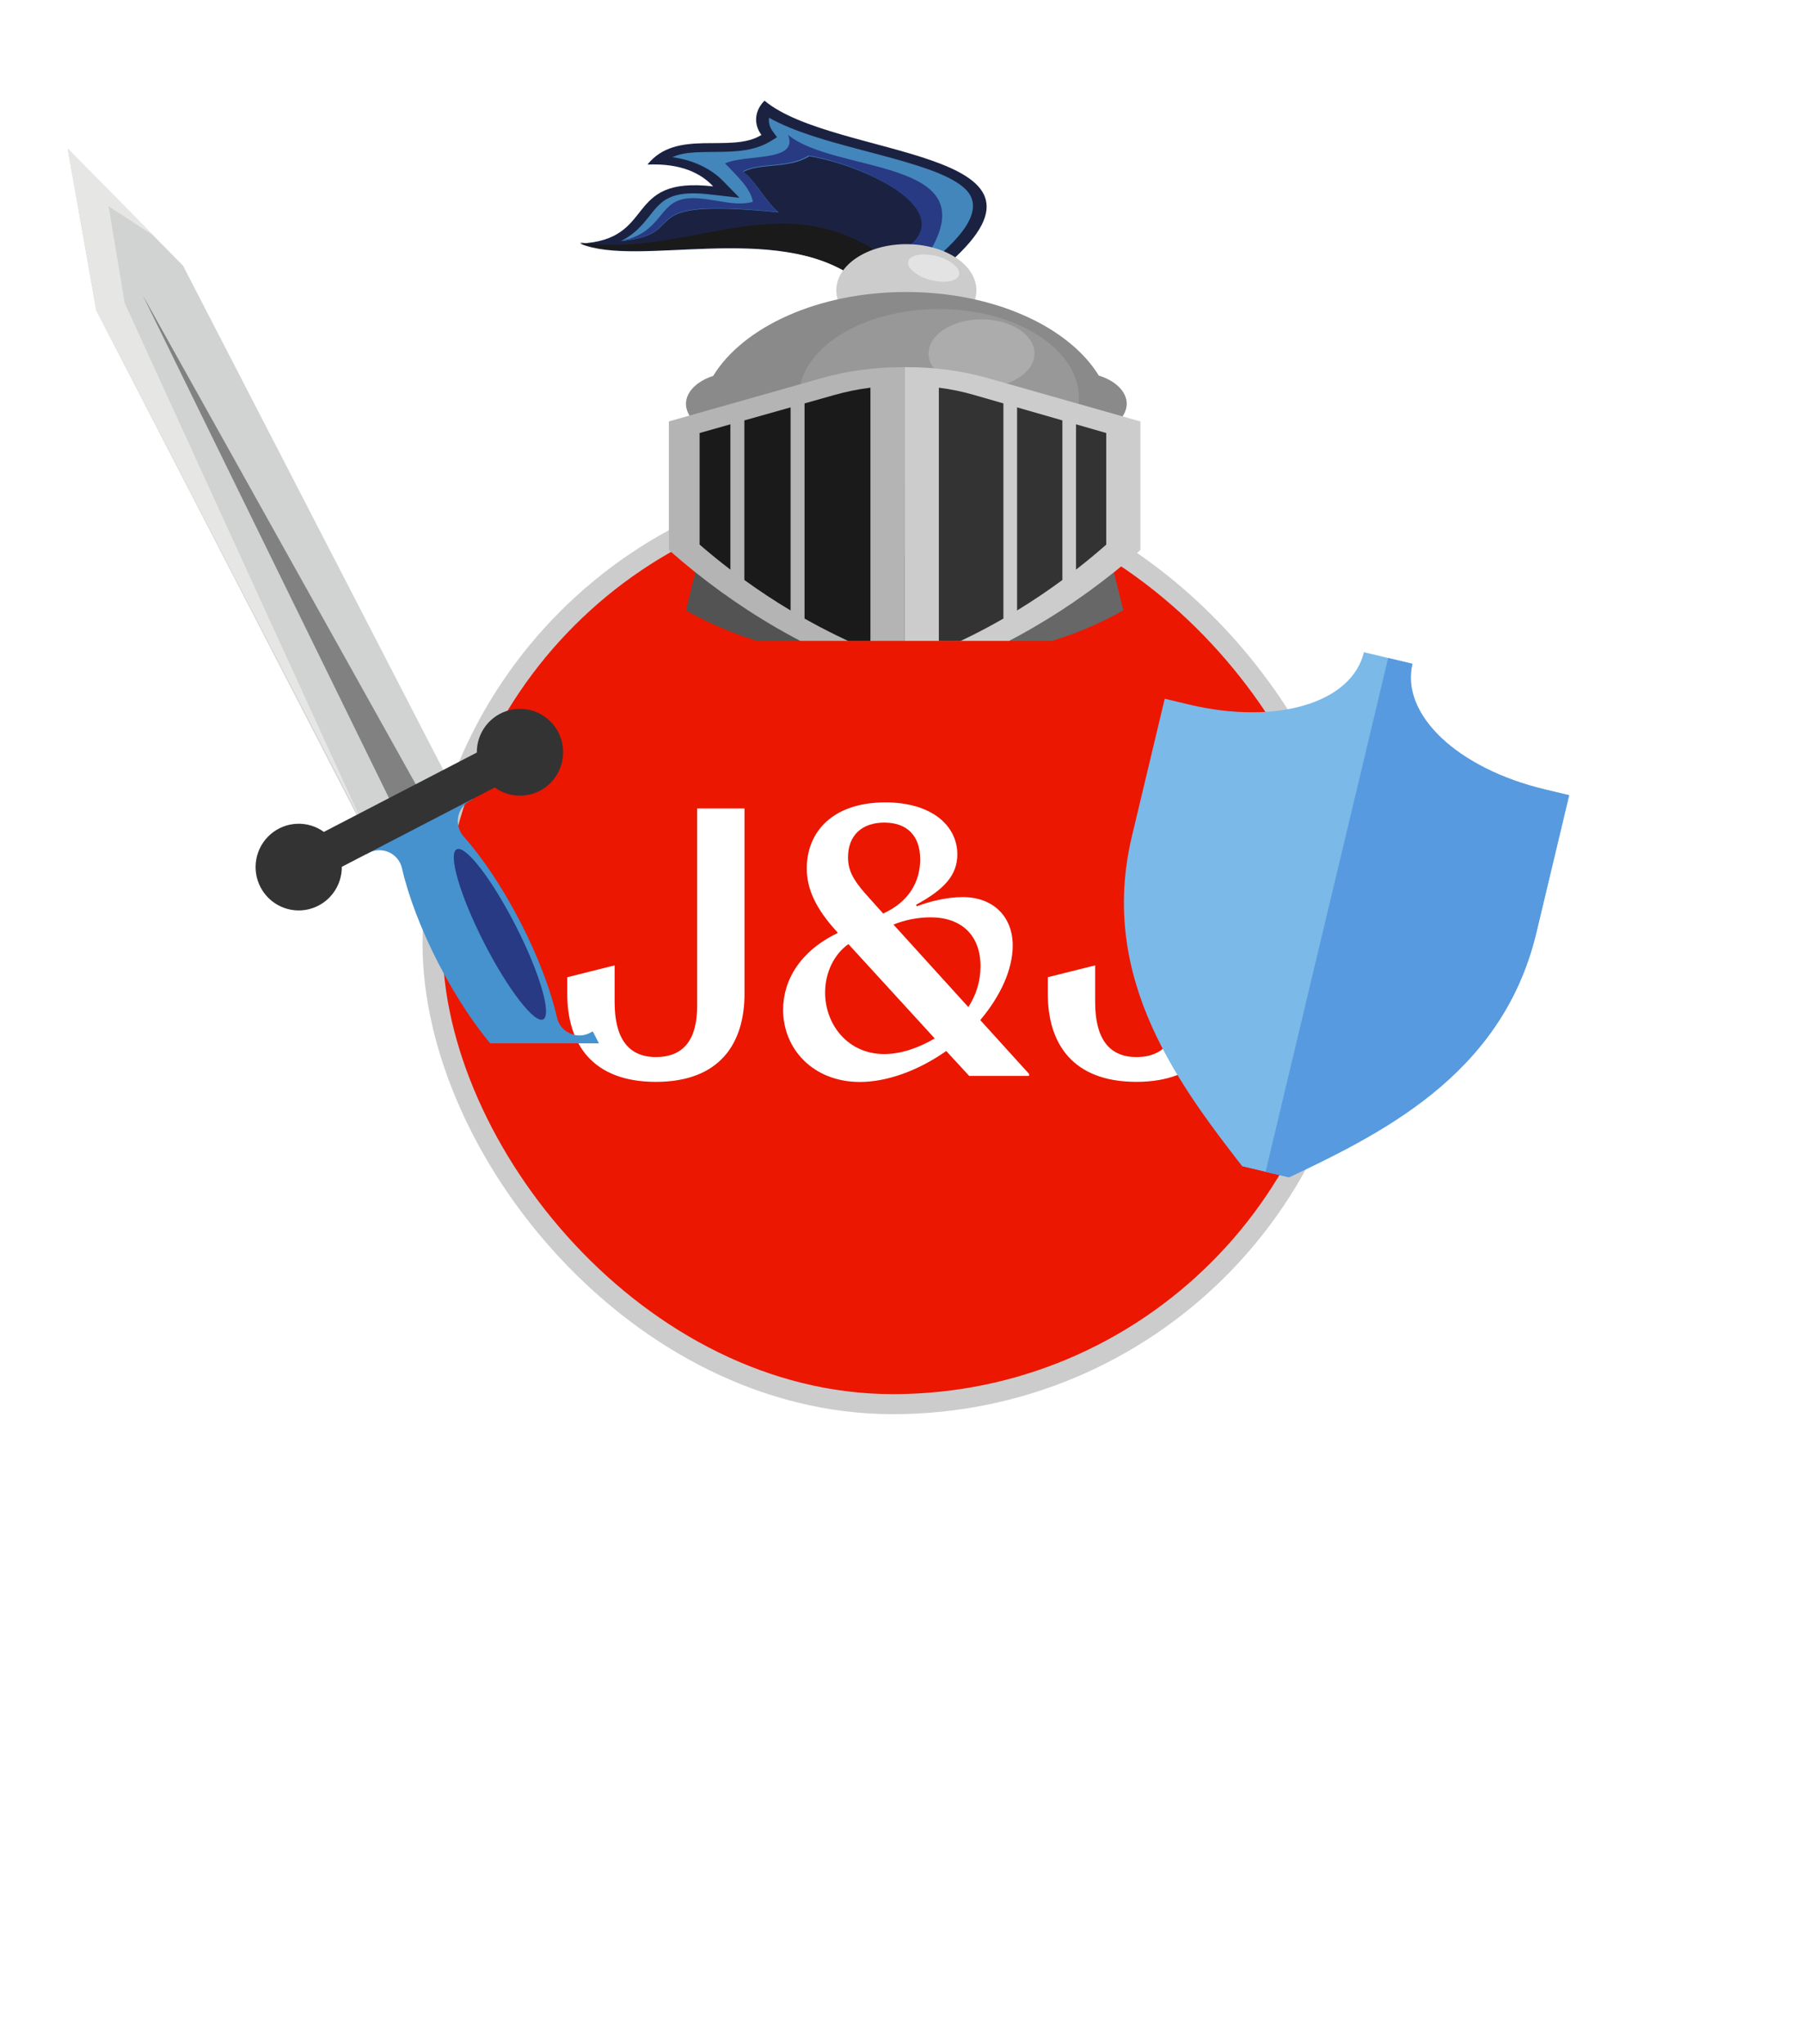 <svg width="90" height="102" viewBox="0 0 90 102" fill="none" xmlns="http://www.w3.org/2000/svg">
<rect x="21.58" y="24.128" width="45.934" height="45.934" rx="22.967" fill="#EB1700"/>
<rect x="21.58" y="24.128" width="45.934" height="45.934" rx="22.967" stroke="#CDCCCC"/>
<path d="M37.142 40.34H34.78V50.192C34.78 51.792 34.169 52.743 32.721 52.743C31.292 52.743 30.663 51.733 30.663 49.999V48.169L28.3 48.76V49.578C28.3 52.073 29.54 53.981 32.721 53.981C35.903 53.981 37.143 52.075 37.143 49.578V40.34M61.116 40.34H58.753V50.192C58.753 51.792 58.142 52.743 56.694 52.743C55.265 52.743 54.636 51.733 54.636 49.999V48.169L52.273 48.759V49.577C52.273 52.072 53.513 53.98 56.694 53.98C59.877 53.98 61.116 52.074 61.116 49.577V40.34ZM44.117 52.594C42.287 52.594 41.164 51.108 41.164 49.527C41.164 48.536 41.603 47.621 42.326 47.107L46.633 51.814C45.832 52.29 44.936 52.594 44.117 52.594ZM48.309 50.249L44.574 46.132C45.162 45.896 45.789 45.773 46.422 45.771C47.967 45.771 48.917 46.668 48.917 48.213C48.918 48.936 48.706 49.644 48.309 50.25M44.059 45.581L43.24 44.666C42.514 43.865 42.307 43.369 42.307 42.778C42.307 41.674 43.011 41.044 44.116 41.044C45.242 41.044 45.907 41.692 45.907 42.875C45.907 43.961 45.373 44.99 44.059 45.581ZM44.173 40.036C41.543 40.036 40.249 41.505 40.249 43.332C40.249 44.323 40.667 45.315 41.775 46.513L41.793 46.553C39.927 47.45 39.069 48.897 39.069 50.384C39.069 52.347 40.574 53.986 42.9 53.986C44.233 53.986 45.796 53.433 47.207 52.442L48.35 53.682H51.342V53.587L48.904 50.899C49.934 49.68 50.524 48.346 50.524 47.181C50.524 45.734 49.551 44.761 48.028 44.761C47.228 44.761 46.331 44.991 45.741 45.22L45.701 45.144C47.15 44.362 47.76 43.639 47.76 42.627C47.757 41.18 46.461 40.036 44.173 40.036" fill="white"/>
<g clip-path="url(#clip0_186_6807)">
<g filter="url(#filter0_d_186_6807)">
<path d="M66.918 55.402L66.304 54.617C62.939 50.298 58.752 44.925 60.47 37.725L62.107 30.864L63.317 31.153C67.689 32.196 71.44 31.074 72.044 28.543L74.465 29.12C73.862 31.651 76.703 34.346 81.074 35.389L82.284 35.678L80.648 42.538C78.93 49.738 72.769 52.643 67.819 54.977L66.918 55.402Z" fill="#7AB9E8"/>
</g>
<g filter="url(#filter1_d_186_6807)">
<path d="M81.074 35.389C76.703 34.346 73.861 31.651 74.465 29.12L73.254 28.832L66.917 55.4L66.918 55.402L67.819 54.977C72.769 52.643 78.93 49.738 80.648 42.538L82.284 35.678L81.074 35.389Z" fill="#579ADF"/>
</g>
</g>
<g clip-path="url(#clip1_186_6807)">
<g filter="url(#filter2_d_186_6807)">
<path fill-rule="evenodd" clip-rule="evenodd" d="M35.148 22.674C34.838 23.935 34.529 25.194 34.221 26.452C37.056 28.075 40.635 28.981 45.132 28.982V23.779L35.148 22.674Z" fill="#535353"/>
<path fill-rule="evenodd" clip-rule="evenodd" d="M55.107 22.674C55.422 23.935 55.733 25.194 56.042 26.452C53.201 28.075 49.63 28.981 45.132 28.982V23.779L55.107 22.674Z" fill="#676767"/>
<path fill-rule="evenodd" clip-rule="evenodd" d="M47.363 9.11C53.84 3.382 41.593 3.925 38.141 1.023C37.898 1.265 37.753 1.557 37.726 1.861C37.699 2.165 37.789 2.469 37.988 2.734C36.455 3.686 33.762 2.387 32.301 4.211C33.956 4.14 34.964 4.636 35.579 5.3C31.039 4.774 32.815 7.973 28.936 8.154C31.826 9.378 38.614 7.028 42.812 9.888C44.706 9.835 45.468 9.168 47.363 9.11Z" fill="#1B2241"/>
<path fill-rule="evenodd" clip-rule="evenodd" d="M28.938 8.101C31.799 9.365 38.537 6.956 42.704 9.888C43.479 9.855 44.242 9.721 44.961 9.491C39.511 4.678 34.676 8.951 28.936 8.101H28.938Z" fill="#1A1A1A"/>
<path fill-rule="evenodd" clip-rule="evenodd" d="M46.985 8.624C46.237 8.682 45.504 8.817 44.805 9.023L44.755 9.036C44.999 8.763 45.239 8.491 45.475 8.218C47.619 6.395 43.108 4.238 40.372 3.795C39.387 4.432 37.869 4.13 37.091 4.577C37.762 5.119 38.177 6.056 38.85 6.598C31.169 5.821 34.668 7.67 30.982 8.028C31.23 7.903 31.455 7.754 31.652 7.586C32.886 6.537 32.703 5.392 35.394 5.698L36.892 5.868C36.627 5.595 36.36 5.322 36.091 5.049C35.485 4.416 34.572 3.983 33.545 3.841C33.785 3.736 34.051 3.666 34.326 3.634C34.589 3.605 34.855 3.589 35.12 3.587C36.318 3.565 37.459 3.636 38.412 3.063L38.765 2.847C38.696 2.753 38.623 2.659 38.56 2.566C38.401 2.356 38.334 2.115 38.368 1.875C39.603 2.572 41.31 3.04 42.773 3.429C43.931 3.735 45.146 4.042 46.245 4.423C47.02 4.695 47.89 5.073 48.302 5.591C49.048 6.555 47.894 7.809 46.985 8.624Z" fill="#4386BB"/>
<path fill-rule="evenodd" clip-rule="evenodd" d="M45.906 8.751C45.517 8.827 45.133 8.918 44.756 9.023L44.707 9.036C44.95 8.761 45.189 8.487 45.424 8.213C47.56 6.378 43.065 4.207 40.339 3.762C39.357 4.403 37.844 4.099 37.069 4.549C37.737 5.094 38.152 6.037 38.822 6.583C31.168 5.8 34.655 7.661 30.981 8.022C32.894 7.647 32.859 6.295 33.945 5.97C35.032 5.644 36.467 6.393 37.561 6.068C37.447 5.441 36.928 4.931 36.173 4.153C37.221 3.677 39.863 4.102 39.314 2.728C41.665 4.677 49.239 3.869 46.365 8.583L45.906 8.751Z" fill="#283A84"/>
<path d="M45.217 12.786C43.287 12.786 41.722 11.756 41.722 10.485C41.722 9.214 43.287 8.183 45.217 8.183C47.147 8.183 48.712 9.214 48.712 10.485C48.712 11.756 47.147 12.786 45.217 12.786Z" fill="#CDCCCC"/>
<path fill-rule="evenodd" clip-rule="evenodd" d="M45.201 10.57C40.82 10.57 37.076 12.307 35.578 14.758C34.774 15.016 34.221 15.548 34.221 16.157C34.224 16.359 34.286 16.558 34.4 16.742C34.514 16.926 34.678 17.089 34.883 17.222C34.957 20.805 39.548 23.697 45.201 23.697C50.854 23.697 55.429 20.812 55.516 17.237C55.729 17.104 55.902 16.938 56.022 16.75C56.142 16.563 56.208 16.358 56.213 16.151C56.213 15.536 55.641 14.993 54.818 14.739C53.314 12.295 49.577 10.57 45.201 10.57Z" fill="#8B8A8A"/>
<path fill-rule="evenodd" clip-rule="evenodd" d="M46.836 20.288C42.984 20.288 39.846 18.3 39.846 15.855C39.846 13.409 42.99 11.422 46.836 11.422C50.683 11.422 53.826 13.409 53.826 15.855C53.826 18.3 50.691 20.288 46.836 20.288Z" fill="#989898"/>
<path fill-rule="evenodd" clip-rule="evenodd" d="M48.967 15.344C47.511 15.344 46.325 14.577 46.325 13.639C46.325 12.7 47.511 11.934 48.967 11.934C50.424 11.934 51.61 12.699 51.61 13.639C51.61 14.579 50.411 15.344 48.967 15.344Z" fill="#ACACAC"/>
<path fill-rule="evenodd" clip-rule="evenodd" d="M45.132 14.321H45.232C46.625 14.315 48.009 14.504 49.314 14.876L56.895 17.029V23.444C53.578 26.379 49.71 28.678 45.132 30.176V14.321Z" fill="#CDCCCC"/>
<path fill-rule="evenodd" clip-rule="evenodd" d="M46.836 15.344C47.44 15.42 48.033 15.543 48.606 15.71L50.059 16.129V26.864C49.033 27.455 47.957 27.992 46.838 28.471V15.344H46.836ZM50.741 16.326L53.002 16.977V24.94C52.287 25.466 51.534 25.976 50.741 26.46V16.326ZM53.682 17.172L55.19 17.606V23.174C54.707 23.599 54.204 24.015 53.682 24.423V17.172Z" fill="#333333"/>
<path fill-rule="evenodd" clip-rule="evenodd" d="M45.132 14.321H45.032C43.642 14.316 42.262 14.505 40.96 14.876L33.368 17.027V23.442C36.687 26.379 40.556 28.678 45.132 30.176V14.321Z" fill="#B4B4B4"/>
<path fill-rule="evenodd" clip-rule="evenodd" d="M43.427 15.344C42.81 15.42 42.205 15.543 41.621 15.71L40.138 16.129V26.864C41.185 27.455 42.283 27.992 43.425 28.471V15.344H43.427ZM39.441 16.326L37.136 16.977V24.94C37.863 25.466 38.632 25.976 39.441 26.46V16.326ZM36.439 17.172L34.903 17.606V23.174C35.394 23.599 35.907 24.015 36.439 24.423V17.172Z" fill="#1A1A1A"/>
<path fill-rule="evenodd" clip-rule="evenodd" d="M46.099 8.695C45.444 8.695 45.131 9.001 45.397 9.377C45.566 9.577 45.807 9.745 46.099 9.865C46.392 9.984 46.724 10.051 47.065 10.059C47.717 10.059 48.031 9.754 47.764 9.377C47.596 9.176 47.354 9.008 47.063 8.889C46.771 8.77 46.439 8.703 46.099 8.695Z" fill="#E3E3E3"/>
</g>
</g>
<g clip-path="url(#clip2_186_6807)">
<g filter="url(#filter3_d_186_6807)">
<path fill-rule="evenodd" clip-rule="evenodd" d="M29.573 47.463L29.436 47.534C29.281 47.617 29.109 47.662 28.933 47.666C28.758 47.67 28.584 47.632 28.425 47.556C28.265 47.484 28.124 47.376 28.013 47.24C27.902 47.104 27.826 46.943 27.788 46.771C27.475 45.4 26.847 43.724 25.954 41.993C25.061 40.263 24.058 38.782 23.129 37.732C23.013 37.601 22.928 37.445 22.881 37.277C22.834 37.108 22.826 36.931 22.858 36.759C22.89 36.587 22.961 36.424 23.065 36.283C23.17 36.143 23.305 36.028 23.46 35.948L23.599 35.877L23.031 34.779L20.363 36.153L17.695 37.526L18.263 38.625L18.4 38.554C18.556 38.472 18.729 38.428 18.905 38.423C19.082 38.419 19.257 38.456 19.417 38.53C19.577 38.605 19.717 38.715 19.828 38.852C19.938 38.99 20.016 39.151 20.054 39.323C20.368 40.693 20.995 42.37 21.888 44.099C22.781 45.828 23.784 47.311 24.713 48.361C24.829 48.492 24.914 48.648 24.961 48.816C25.008 48.985 25.016 49.163 24.984 49.335C24.952 49.507 24.881 49.67 24.777 49.81C24.672 49.951 24.537 50.066 24.382 50.147L24.244 50.217L24.812 51.316L27.479 49.943L30.141 48.563L29.573 47.463Z" fill="#4592CF"/>
<path fill-rule="evenodd" clip-rule="evenodd" d="M22.782 38.379C22.342 38.609 22.953 40.696 24.148 43.037C25.344 45.378 26.67 47.092 27.102 46.862C27.535 46.633 26.931 44.546 25.736 42.205C24.54 39.864 23.222 38.15 22.782 38.379Z" fill="#283A84"/>
<path fill-rule="evenodd" clip-rule="evenodd" d="M3.375 3.41L4.804 11.489L18.142 37.336L22.469 35.103L9.131 9.256L3.375 3.41Z" fill="#D1D2D2"/>
<path fill-rule="evenodd" clip-rule="evenodd" d="M7.69 7.774L5.42 6.295L6.218 11.115L18.206 37.336L4.81 11.489L3.374 3.41L7.69 7.774Z" fill="#E6E6E5"/>
<path fill-rule="evenodd" clip-rule="evenodd" d="M7.125 10.741L13.427 23.611L19.73 36.483L20.419 36.133L21.105 35.783L14.115 23.263L7.125 10.741Z" fill="#818181"/>
<path fill-rule="evenodd" clip-rule="evenodd" d="M23.787 33.55L16.158 37.509C15.766 37.225 15.29 37.082 14.807 37.104C14.325 37.125 13.863 37.309 13.497 37.627C13.131 37.944 12.882 38.376 12.79 38.854C12.699 39.331 12.769 39.825 12.991 40.257C13.213 40.689 13.573 41.033 14.013 41.234C14.453 41.435 14.947 41.481 15.416 41.365C15.886 41.248 16.302 40.977 16.599 40.593C16.896 40.21 17.056 39.737 17.053 39.251L24.681 35.292C25.074 35.577 25.551 35.72 26.034 35.699C26.518 35.678 26.98 35.494 27.347 35.176C27.714 34.858 27.963 34.425 28.055 33.947C28.148 33.469 28.077 32.974 27.855 32.541C27.633 32.109 27.272 31.764 26.831 31.563C26.39 31.361 25.895 31.315 25.425 31.432C24.955 31.549 24.538 31.821 24.24 32.206C23.943 32.59 23.784 33.064 23.787 33.55Z" fill="#333333"/>
</g>
</g>
<g filter="url(#filter4_d_186_6807)">
<path d="M21.954 74.761H22.866V80.785C22.866 81.593 22.619 82.265 22.122 82.801C21.627 83.329 20.991 83.593 20.215 83.593C19.383 83.593 18.718 83.341 18.223 82.837C17.727 82.325 17.479 81.649 17.479 80.809V79.945H18.39V80.773C18.39 81.437 18.578 81.937 18.954 82.273C19.306 82.577 19.715 82.729 20.178 82.729C20.691 82.729 21.114 82.545 21.451 82.177C21.787 81.817 21.954 81.361 21.954 80.809V74.761ZM27.607 83.617C27.055 83.617 26.539 83.481 26.059 83.209C25.587 82.929 25.219 82.557 24.955 82.093C24.683 81.629 24.547 81.113 24.547 80.545C24.547 79.657 24.843 78.921 25.435 78.337C26.027 77.737 26.759 77.437 27.631 77.437C28.479 77.421 29.207 77.721 29.815 78.337C30.431 78.945 30.731 79.669 30.715 80.509C30.731 81.373 30.431 82.113 29.815 82.729C29.199 83.337 28.463 83.633 27.607 83.617ZM27.631 82.837C28.255 82.837 28.779 82.613 29.203 82.165C29.611 81.717 29.815 81.177 29.815 80.545C29.815 79.905 29.607 79.353 29.191 78.889C28.767 78.433 28.239 78.205 27.607 78.205C26.975 78.205 26.455 78.429 26.047 78.877C25.639 79.325 25.435 79.869 25.435 80.509C25.419 81.141 25.623 81.689 26.047 82.153C26.479 82.617 27.007 82.845 27.631 82.837ZM37.417 83.509H36.541V80.041C36.541 79.489 36.401 79.049 36.121 78.721C35.841 78.393 35.433 78.229 34.897 78.229C34.377 78.229 33.949 78.409 33.613 78.769C33.285 79.137 33.121 79.585 33.121 80.113V83.509H32.245V74.413H33.121V78.613C33.585 77.829 34.265 77.437 35.161 77.437C35.865 77.437 36.421 77.653 36.829 78.085C37.221 78.541 37.417 79.121 37.417 79.825V83.509ZM44.483 83.509H43.607V80.041C43.607 79.489 43.467 79.049 43.187 78.721C42.907 78.393 42.499 78.229 41.963 78.229C41.443 78.229 41.015 78.409 40.679 78.769C40.351 79.137 40.187 79.585 40.187 80.113V83.509H39.311V77.545H40.163V78.637C40.643 77.837 41.331 77.437 42.227 77.437C42.931 77.437 43.487 77.653 43.895 78.085C44.287 78.541 44.483 79.121 44.483 79.825V83.509ZM50.314 81.817C50.314 82.353 50.11 82.781 49.702 83.101C49.294 83.437 48.794 83.605 48.202 83.605C47.33 83.605 46.694 83.317 46.294 82.741C46.094 82.469 45.974 82.165 45.934 81.829L46.726 81.625C46.782 81.953 46.93 82.241 47.17 82.489C47.418 82.729 47.758 82.849 48.19 82.849C48.518 82.849 48.81 82.757 49.066 82.573C49.306 82.405 49.426 82.169 49.426 81.865C49.426 81.625 49.33 81.433 49.138 81.289C48.962 81.145 48.734 81.041 48.454 80.977L47.542 80.773C46.55 80.557 46.054 80.037 46.054 79.213C46.054 78.597 46.302 78.137 46.798 77.833C47.222 77.569 47.65 77.437 48.082 77.437C48.898 77.445 49.494 77.709 49.87 78.229C50.054 78.493 50.174 78.761 50.23 79.033L49.438 79.261C49.382 79.029 49.266 78.805 49.09 78.589C48.874 78.333 48.538 78.205 48.082 78.205C47.754 78.205 47.482 78.297 47.266 78.481C47.042 78.657 46.93 78.881 46.93 79.153C46.93 79.553 47.218 79.825 47.794 79.969L48.754 80.185C49.194 80.289 49.562 80.477 49.858 80.749C50.162 81.021 50.314 81.377 50.314 81.817ZM54.49 83.617C53.938 83.617 53.422 83.481 52.942 83.209C52.47 82.929 52.102 82.557 51.838 82.093C51.566 81.629 51.43 81.113 51.43 80.545C51.43 79.657 51.726 78.921 52.318 78.337C52.91 77.737 53.642 77.437 54.514 77.437C55.362 77.421 56.09 77.721 56.698 78.337C57.314 78.945 57.614 79.669 57.598 80.509C57.614 81.373 57.314 82.113 56.698 82.729C56.082 83.337 55.346 83.633 54.49 83.617ZM54.514 82.837C55.138 82.837 55.662 82.613 56.086 82.165C56.494 81.717 56.698 81.177 56.698 80.545C56.698 79.905 56.49 79.353 56.074 78.889C55.65 78.433 55.122 78.205 54.49 78.205C53.858 78.205 53.338 78.429 52.93 78.877C52.522 79.325 52.318 79.869 52.318 80.509C52.302 81.141 52.506 81.689 52.93 82.153C53.362 82.617 53.89 82.845 54.514 82.837ZM64.3 83.509H63.424V80.041C63.424 79.489 63.284 79.049 63.004 78.721C62.724 78.393 62.316 78.229 61.78 78.229C61.26 78.229 60.832 78.409 60.496 78.769C60.168 79.137 60.004 79.585 60.004 80.113V83.509H59.128V77.545H59.98V78.637C60.46 77.837 61.148 77.437 62.044 77.437C62.748 77.437 63.304 77.653 63.712 78.085C64.104 78.541 64.3 79.121 64.3 79.825V83.509ZM75.035 79.657H75.935C75.815 80.017 75.623 80.401 75.359 80.809C75.087 81.233 74.795 81.613 74.483 81.949L75.839 83.509H74.735L73.883 82.525C73.051 83.229 72.223 83.581 71.399 83.581C70.703 83.597 70.111 83.405 69.623 83.005C69.143 82.597 68.907 82.077 68.915 81.445C68.915 81.021 69.051 80.617 69.323 80.233C69.467 80.049 69.615 79.885 69.767 79.741C70.023 79.517 70.375 79.261 70.823 78.973L70.187 78.241C69.779 77.777 69.575 77.293 69.575 76.789C69.567 76.189 69.795 75.685 70.259 75.277C70.731 74.861 71.267 74.661 71.867 74.677C72.427 74.661 72.935 74.861 73.391 75.277C73.855 75.685 74.083 76.169 74.075 76.729C74.075 77.305 73.883 77.765 73.499 78.109C73.307 78.285 73.083 78.449 72.827 78.601L72.023 79.105L73.967 81.349C74.455 80.773 74.811 80.209 75.035 79.657ZM72.815 75.841C72.543 75.593 72.219 75.469 71.843 75.469C71.467 75.469 71.143 75.593 70.871 75.841C70.591 76.105 70.451 76.421 70.451 76.789C70.451 77.029 70.531 77.273 70.691 77.521C70.731 77.577 70.803 77.681 70.907 77.833C70.979 77.921 71.075 78.029 71.195 78.157C71.355 78.333 71.439 78.425 71.447 78.433L71.543 78.541L72.419 78.013C72.947 77.693 73.211 77.281 73.211 76.777C73.211 76.417 73.079 76.105 72.815 75.841ZM71.507 82.777C72.107 82.777 72.727 82.497 73.367 81.937L71.315 79.549C71.259 79.581 71.183 79.629 71.087 79.693C70.999 79.749 70.935 79.789 70.895 79.813C70.767 79.901 70.639 79.997 70.511 80.101C70.335 80.261 70.219 80.381 70.163 80.461C69.947 80.733 69.839 81.029 69.839 81.349C69.839 81.773 69.991 82.117 70.295 82.381C70.607 82.645 71.011 82.777 71.507 82.777ZM10.986 87.761H11.898V93.785C11.898 94.593 11.65 95.265 11.154 95.801C10.658 96.329 10.022 96.593 9.246 96.593C8.414 96.593 7.75 96.341 7.254 95.837C6.758 95.325 6.51 94.649 6.51 93.809V92.945H7.422V93.773C7.422 94.437 7.61 94.937 7.986 95.273C8.338 95.577 8.746 95.729 9.21 95.729C9.722 95.729 10.146 95.545 10.482 95.177C10.818 94.817 10.986 94.361 10.986 93.809V87.761ZM16.639 96.617C16.087 96.617 15.571 96.481 15.091 96.209C14.619 95.929 14.251 95.557 13.987 95.093C13.715 94.629 13.579 94.113 13.579 93.545C13.579 92.657 13.875 91.921 14.467 91.337C15.059 90.737 15.791 90.437 16.663 90.437C17.511 90.421 18.239 90.721 18.847 91.337C19.463 91.945 19.763 92.669 19.747 93.509C19.763 94.373 19.463 95.113 18.847 95.729C18.231 96.337 17.495 96.633 16.639 96.617ZM16.663 95.837C17.287 95.837 17.811 95.613 18.235 95.165C18.643 94.717 18.847 94.177 18.847 93.545C18.847 92.905 18.639 92.353 18.223 91.889C17.799 91.433 17.271 91.205 16.639 91.205C16.007 91.205 15.487 91.429 15.079 91.877C14.671 92.325 14.467 92.869 14.467 93.509C14.451 94.141 14.655 94.689 15.079 95.153C15.511 95.617 16.039 95.845 16.663 95.837ZM26.448 96.509H25.572V93.041C25.572 92.489 25.432 92.049 25.152 91.721C24.872 91.393 24.464 91.229 23.928 91.229C23.408 91.229 22.98 91.409 22.644 91.769C22.316 92.137 22.152 92.585 22.152 93.113V96.509H21.276V87.413H22.152V91.613C22.616 90.829 23.296 90.437 24.192 90.437C24.896 90.437 25.452 90.653 25.86 91.085C26.252 91.541 26.448 92.121 26.448 92.825V96.509ZM33.515 96.509H32.639V93.041C32.639 92.489 32.499 92.049 32.219 91.721C31.939 91.393 31.531 91.229 30.995 91.229C30.475 91.229 30.047 91.409 29.711 91.769C29.383 92.137 29.219 92.585 29.219 93.113V96.509H28.343V90.545H29.195V91.637C29.675 90.837 30.363 90.437 31.259 90.437C31.963 90.437 32.519 90.653 32.927 91.085C33.319 91.541 33.515 92.121 33.515 92.825V96.509ZM39.345 94.817C39.345 95.353 39.141 95.781 38.733 96.101C38.325 96.437 37.825 96.605 37.233 96.605C36.361 96.605 35.725 96.317 35.325 95.741C35.125 95.469 35.005 95.165 34.965 94.829L35.757 94.625C35.813 94.953 35.961 95.241 36.201 95.489C36.449 95.729 36.789 95.849 37.221 95.849C37.549 95.849 37.841 95.757 38.097 95.573C38.337 95.405 38.457 95.169 38.457 94.865C38.457 94.625 38.361 94.433 38.169 94.289C37.993 94.145 37.765 94.041 37.485 93.977L36.573 93.773C35.581 93.557 35.085 93.037 35.085 92.213C35.085 91.597 35.333 91.137 35.829 90.833C36.253 90.569 36.681 90.437 37.113 90.437C37.929 90.445 38.525 90.709 38.901 91.229C39.085 91.493 39.205 91.761 39.261 92.033L38.469 92.261C38.413 92.029 38.297 91.805 38.121 91.589C37.905 91.333 37.569 91.205 37.113 91.205C36.785 91.205 36.513 91.297 36.297 91.481C36.073 91.657 35.961 91.881 35.961 92.153C35.961 92.553 36.249 92.825 36.825 92.969L37.785 93.185C38.225 93.289 38.593 93.477 38.889 93.749C39.193 94.021 39.345 94.377 39.345 94.817ZM43.522 96.617C42.969 96.617 42.453 96.481 41.974 96.209C41.502 95.929 41.133 95.557 40.87 95.093C40.597 94.629 40.462 94.113 40.462 93.545C40.462 92.657 40.758 91.921 41.349 91.337C41.941 90.737 42.673 90.437 43.545 90.437C44.394 90.421 45.121 90.721 45.73 91.337C46.346 91.945 46.645 92.669 46.63 93.509C46.645 94.373 46.346 95.113 45.73 95.729C45.114 96.337 44.377 96.633 43.522 96.617ZM43.545 95.837C44.169 95.837 44.694 95.613 45.117 95.165C45.526 94.717 45.73 94.177 45.73 93.545C45.73 92.905 45.522 92.353 45.105 91.889C44.681 91.433 44.154 91.205 43.522 91.205C42.889 91.205 42.37 91.429 41.962 91.877C41.553 92.325 41.349 92.869 41.349 93.509C41.334 94.141 41.538 94.689 41.962 95.153C42.394 95.617 42.922 95.845 43.545 95.837ZM53.331 96.509H52.455V93.041C52.455 92.489 52.315 92.049 52.035 91.721C51.755 91.393 51.347 91.229 50.811 91.229C50.291 91.229 49.863 91.409 49.527 91.769C49.199 92.137 49.035 92.585 49.035 93.113V96.509H48.159V90.545H49.011V91.637C49.491 90.837 50.179 90.437 51.075 90.437C51.779 90.437 52.335 90.653 52.743 91.085C53.135 91.541 53.331 92.121 53.331 92.825V96.509ZM57.959 92.513V92.225C57.959 91.073 58.239 90.025 58.799 89.081C59.351 88.129 60.131 87.365 61.139 86.789L61.499 87.353C59.731 88.489 58.847 90.117 58.847 92.237V92.501C58.847 94.605 59.731 96.229 61.499 97.373L61.139 97.961C60.131 97.377 59.351 96.609 58.799 95.657C58.239 94.713 57.959 93.665 57.959 92.513ZM64.283 87.761H65.195V93.785C65.195 94.593 64.947 95.265 64.451 95.801C63.955 96.329 63.319 96.593 62.543 96.593C61.711 96.593 61.047 96.341 60.551 95.837C60.055 95.325 59.807 94.649 59.807 93.809V92.945H60.719V93.773C60.719 94.437 60.907 94.937 61.283 95.273C61.635 95.577 62.043 95.729 62.507 95.729C63.019 95.729 63.443 95.545 63.779 95.177C64.115 94.817 64.283 94.361 64.283 93.809V87.761ZM73.763 87.761H74.663V96.509H73.668L68.448 89.069V96.509H67.535V87.761H68.603L73.763 95.117V87.761ZM80.806 87.761H81.718V93.785C81.718 94.593 81.47 95.265 80.974 95.801C80.478 96.329 79.842 96.593 79.066 96.593C78.234 96.593 77.57 96.341 77.074 95.837C76.578 95.325 76.33 94.649 76.33 93.809V92.945H77.242V93.773C77.242 94.437 77.43 94.937 77.806 95.273C78.158 95.577 78.566 95.729 79.03 95.729C79.542 95.729 79.966 95.545 80.302 95.177C80.638 94.817 80.806 94.361 80.806 93.809V87.761ZM86.687 92.225V92.513C86.687 93.673 86.411 94.725 85.859 95.669C85.299 96.613 84.515 97.377 83.507 97.961L83.147 97.373C84.915 96.229 85.799 94.605 85.799 92.501V92.237C85.799 90.117 84.915 88.489 83.147 87.353L83.507 86.789C84.515 87.357 85.299 88.117 85.859 89.069C86.411 90.021 86.687 91.073 86.687 92.225Z" fill="white"/>
</g>
<defs>
<filter id="filter0_d_186_6807" x="52.071" y="28.543" width="30.213" height="34.859" filterUnits="userSpaceOnUse" color-interpolation-filters="sRGB">
<feFlood flood-opacity="0" result="BackgroundImageFix"/>
<feColorMatrix in="SourceAlpha" type="matrix" values="0 0 0 0 0 0 0 0 0 0 0 0 0 0 0 0 0 0 127 0" result="hardAlpha"/>
<feOffset dx="-4" dy="4"/>
<feGaussianBlur stdDeviation="2"/>
<feComposite in2="hardAlpha" operator="out"/>
<feColorMatrix type="matrix" values="0 0 0 0 0 0 0 0 0 0 0 0 0 0 0 0 0 0 0.25 0"/>
<feBlend mode="normal" in2="BackgroundImageFix" result="effect1_dropShadow_186_6807"/>
<feBlend mode="normal" in="SourceGraphic" in2="effect1_dropShadow_186_6807" result="shape"/>
</filter>
<filter id="filter1_d_186_6807" x="58.916" y="28.832" width="23.368" height="34.57" filterUnits="userSpaceOnUse" color-interpolation-filters="sRGB">
<feFlood flood-opacity="0" result="BackgroundImageFix"/>
<feColorMatrix in="SourceAlpha" type="matrix" values="0 0 0 0 0 0 0 0 0 0 0 0 0 0 0 0 0 0 127 0" result="hardAlpha"/>
<feOffset dx="-4" dy="4"/>
<feGaussianBlur stdDeviation="2"/>
<feComposite in2="hardAlpha" operator="out"/>
<feColorMatrix type="matrix" values="0 0 0 0 0 0 0 0 0 0 0 0 0 0 0 0 0 0 0.25 0"/>
<feBlend mode="normal" in2="BackgroundImageFix" result="effect1_dropShadow_186_6807"/>
<feBlend mode="normal" in="SourceGraphic" in2="effect1_dropShadow_186_6807" result="shape"/>
</filter>
<filter id="filter2_d_186_6807" x="18.936" y="-4.977" width="47.959" height="49.153" filterUnits="userSpaceOnUse" color-interpolation-filters="sRGB">
<feFlood flood-opacity="0" result="BackgroundImageFix"/>
<feColorMatrix in="SourceAlpha" type="matrix" values="0 0 0 0 0 0 0 0 0 0 0 0 0 0 0 0 0 0 127 0" result="hardAlpha"/>
<feOffset dy="4"/>
<feGaussianBlur stdDeviation="5"/>
<feComposite in2="hardAlpha" operator="out"/>
<feColorMatrix type="matrix" values="0 0 0 0 0 0 0 0 0 0 0 0 0 0 0 0 0 0 0.5 0"/>
<feBlend mode="normal" in2="BackgroundImageFix" result="effect1_dropShadow_186_6807"/>
<feBlend mode="normal" in="SourceGraphic" in2="effect1_dropShadow_186_6807" result="shape"/>
</filter>
<filter id="filter3_d_186_6807" x="-6.625" y="-2.59" width="46.766" height="67.906" filterUnits="userSpaceOnUse" color-interpolation-filters="sRGB">
<feFlood flood-opacity="0" result="BackgroundImageFix"/>
<feColorMatrix in="SourceAlpha" type="matrix" values="0 0 0 0 0 0 0 0 0 0 0 0 0 0 0 0 0 0 127 0" result="hardAlpha"/>
<feOffset dy="4"/>
<feGaussianBlur stdDeviation="5"/>
<feComposite in2="hardAlpha" operator="out"/>
<feColorMatrix type="matrix" values="0 0 0 0 0 0 0 0 0 0 0 0 0 0 0 0 0 0 0.5 0"/>
<feBlend mode="normal" in2="BackgroundImageFix" result="effect1_dropShadow_186_6807"/>
<feBlend mode="normal" in="SourceGraphic" in2="effect1_dropShadow_186_6807" result="shape"/>
</filter>
<filter id="filter4_d_186_6807" x="4.51" y="74.413" width="84.177" height="27.548" filterUnits="userSpaceOnUse" color-interpolation-filters="sRGB">
<feFlood flood-opacity="0" result="BackgroundImageFix"/>
<feColorMatrix in="SourceAlpha" type="matrix" values="0 0 0 0 0 0 0 0 0 0 0 0 0 0 0 0 0 0 127 0" result="hardAlpha"/>
<feOffset dy="2"/>
<feGaussianBlur stdDeviation="1"/>
<feComposite in2="hardAlpha" operator="out"/>
<feColorMatrix type="matrix" values="0 0 0 0 0 0 0 0 0 0 0 0 0 0 0 0 0 0 0.5 0"/>
<feBlend mode="normal" in2="BackgroundImageFix" result="effect1_dropShadow_186_6807"/>
<feBlend mode="normal" in="SourceGraphic" in2="effect1_dropShadow_186_6807" result="shape"/>
</filter>
<clipPath id="clip0_186_6807">
<rect width="35.826" height="35.826" fill="white" transform="translate(55.152 19.739) rotate(13.417)"/>
</clipPath>
<clipPath id="clip1_186_6807">
<rect width="30.687" height="31.986" fill="white" transform="matrix(-1 0 0 1 57.748 0)"/>
</clipPath>
<clipPath id="clip2_186_6807">
<rect width="28.994" height="52.066" fill="white" transform="matrix(-1 0 0 1 29.97 0)"/>
</clipPath>
</defs>
</svg>

